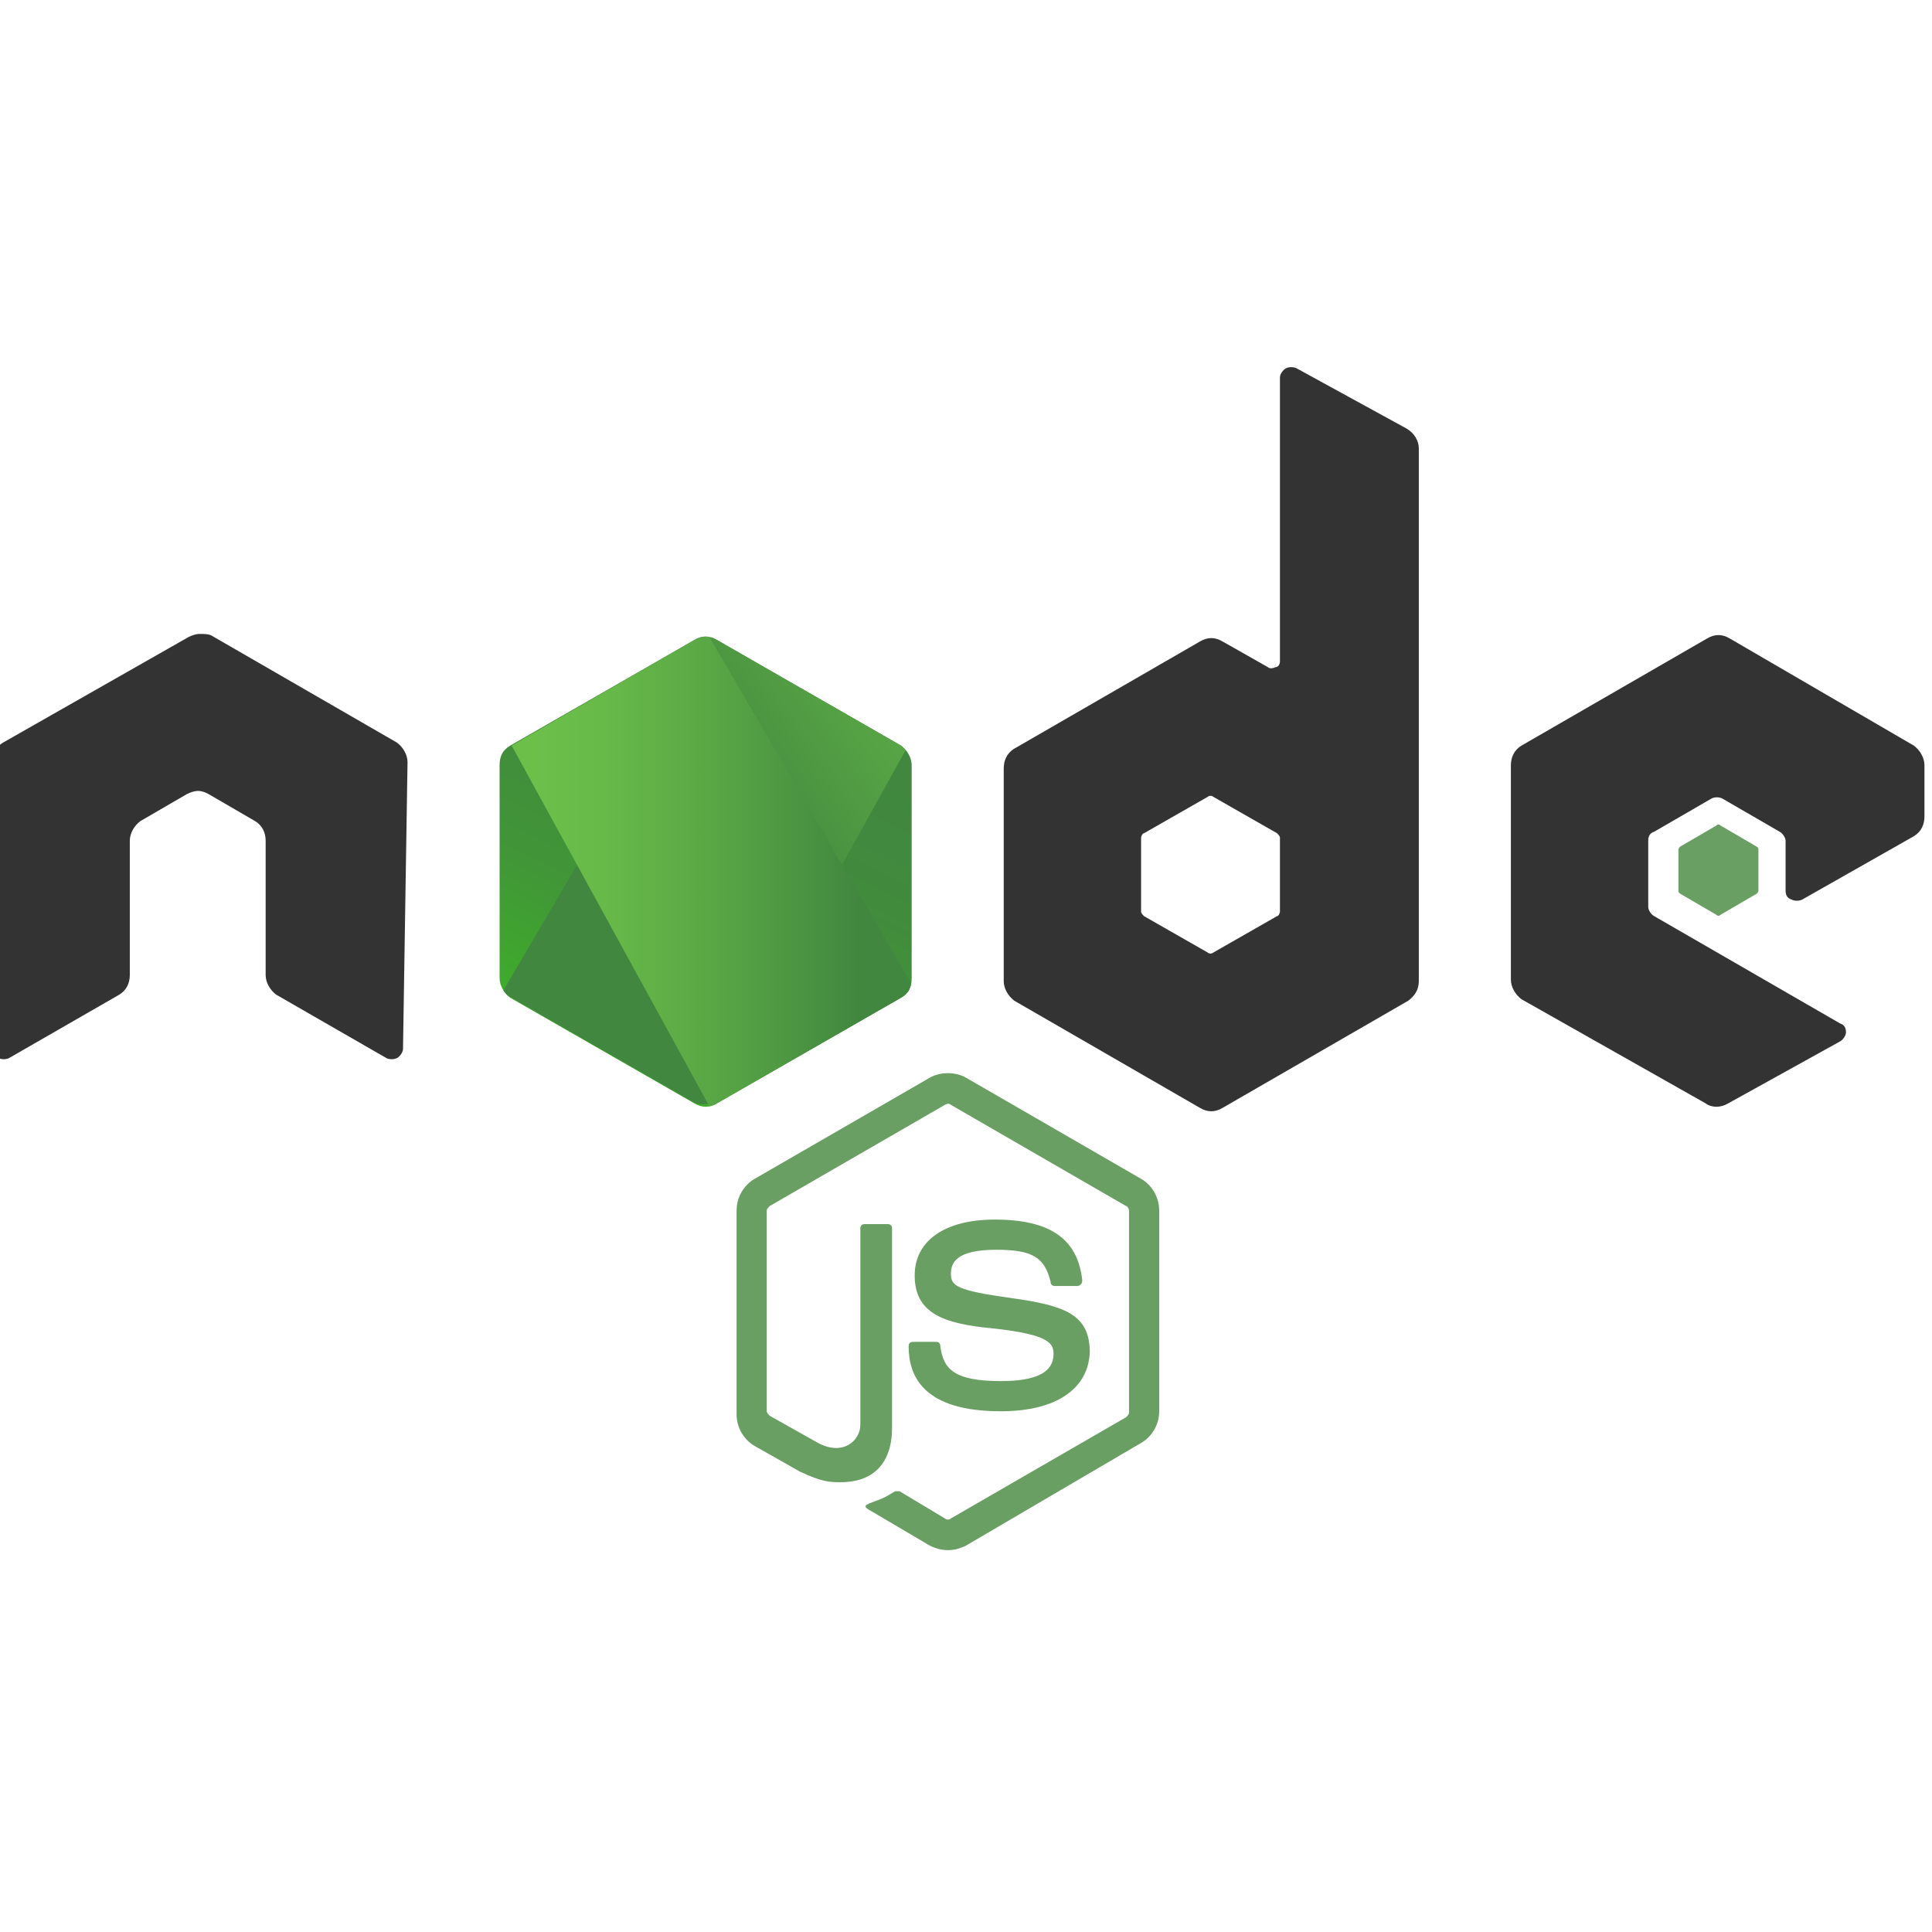 <?xml version="1.0" encoding="utf-8"?>
<!-- Generator: Adobe Illustrator 21.1.0, SVG Export Plug-In . SVG Version: 6.00 Build 0)  -->
<svg version="1.1" id="Layer_1" xmlns="http://www.w3.org/2000/svg" xmlns:xlink="http://www.w3.org/1999/xlink" x="0px" y="0px"
	 viewBox="0 0 128 128" style="enable-background:new 0 0 128 128;" xml:space="preserve">
<style type="text/css">
	.st0{fill:#699F63;}
	.st1{fill-rule:evenodd;clip-rule:evenodd;fill:#333333;}
	.st2{fill-rule:evenodd;clip-rule:evenodd;fill:#699F63;}
	.st3{clip-path:url(#XMLID_3_);}
	.st4{fill:none;}
	.st5{fill:url(#SVGID_1_);}
	.st6{fill:url(#SVGID_2_);}
	.st7{fill:url(#SVGID_3_);}
	.st8{fill:url(#SVGID_4_);}
	.st9{fill:url(#SVGID_5_);}
	.st10{fill:url(#SVGID_6_);}
</style>
<g>
	<path class="st0" d="M62.8,102.7c-0.4,0-0.8-0.1-1.2-0.3l-3.9-2.3c-0.6-0.3-0.3-0.4-0.1-0.5c0.8-0.3,0.9-0.3,1.7-0.8
		c0.1,0,0.2,0,0.3,0l3,1.8c0.1,0.1,0.3,0.1,0.4,0l11.6-6.7c0.1-0.1,0.2-0.2,0.2-0.3V80.2c0-0.1-0.1-0.3-0.2-0.3l-11.6-6.7
		c-0.1-0.1-0.2-0.1-0.4,0L51,79.9c-0.1,0.1-0.2,0.2-0.2,0.3v13.3c0,0.1,0.1,0.2,0.2,0.3l3.2,1.8c1.7,0.9,2.8-0.2,2.8-1.2V81.4
		c0-0.2,0.1-0.3,0.3-0.3h1.5c0.2,0,0.3,0.1,0.3,0.3v13.2c0,2.3-1.2,3.6-3.4,3.6c-0.7,0-1.2,0-2.7-0.7l-3-1.7
		c-0.7-0.4-1.2-1.2-1.2-2.1V80.2c0-0.9,0.5-1.7,1.2-2.1l11.6-6.7c0.7-0.4,1.7-0.4,2.4,0l11.6,6.7c0.7,0.4,1.2,1.2,1.2,2.1v13.3
		c0,0.9-0.5,1.7-1.2,2.1L64,102.4C63.6,102.6,63.2,102.7,62.8,102.7z"/>
	<path class="st0" d="M66.3,93.5c-5.1,0-6.1-2.3-6.1-4.3c0-0.2,0.1-0.3,0.3-0.3H62c0.2,0,0.3,0.1,0.3,0.3c0.2,1.5,0.9,2.3,4,2.3
		c2.4,0,3.5-0.6,3.5-1.8c0-0.7-0.3-1.3-4.1-1.7c-3.2-0.3-5.1-1-5.1-3.5c0-2.3,2-3.7,5.3-3.7c3.7,0,5.5,1.3,5.8,4
		c0,0.1,0,0.2-0.1,0.3c-0.1,0.1-0.2,0.1-0.2,0.1h-1.5c-0.2,0-0.3-0.1-0.3-0.3c-0.4-1.6-1.2-2.1-3.6-2.1c-2.7,0-3,0.9-3,1.6
		c0,0.8,0.4,1.1,4,1.6c3.6,0.5,5.2,1.1,5.2,3.6C72.1,92,70,93.5,66.3,93.5z"/>
</g>
<path class="st1" d="M27,50.5c0-0.5-0.3-1-0.7-1.3L14,42.1C13.8,42,13.5,42,13.3,42c0,0-0.1,0-0.1,0c-0.2,0-0.5,0.1-0.7,0.2
	L0.2,49.2c-0.5,0.3-0.7,0.8-0.7,1.3l0,19c0,0.3,0.1,0.5,0.4,0.6c0.2,0.1,0.5,0.1,0.7,0l7.3-4.2c0.5-0.3,0.7-0.8,0.7-1.3v-8.9
	c0-0.5,0.3-1,0.7-1.3l3.1-1.8c0.2-0.1,0.5-0.2,0.7-0.2c0.3,0,0.5,0.1,0.7,0.2l3.1,1.8c0.5,0.3,0.7,0.8,0.7,1.3v8.9
	c0,0.5,0.3,1,0.7,1.3l7.3,4.2c0.2,0.1,0.5,0.1,0.7,0c0.2-0.1,0.4-0.4,0.4-0.6L27,50.5z"/>
<path class="st1" d="M85.9,24.4c-0.2-0.1-0.5-0.1-0.7,0c-0.2,0.1-0.4,0.4-0.4,0.6v18.8c0,0.2-0.1,0.4-0.3,0.4
	c-0.2,0.1-0.4,0.1-0.5,0L81,42.5c-0.5-0.3-1-0.3-1.5,0l-12.3,7.1c-0.5,0.3-0.7,0.8-0.7,1.3V65c0,0.5,0.3,1,0.7,1.3l12.3,7.1
	c0.5,0.3,1,0.3,1.5,0l12.3-7.1C93.7,66,94,65.6,94,65V29.7c0-0.5-0.3-1-0.8-1.3L85.9,24.4z M84.8,60.4c0,0.1-0.1,0.3-0.2,0.3
	l-4.2,2.4c-0.1,0.1-0.3,0.1-0.4,0l-4.2-2.4c-0.1-0.1-0.2-0.2-0.2-0.3v-4.9c0-0.1,0.1-0.3,0.2-0.3l4.2-2.4c0.1-0.1,0.3-0.1,0.4,0
	l4.2,2.4c0.1,0.1,0.2,0.2,0.2,0.3V60.4z"/>
<g>
	<path class="st1" d="M126.8,55.4c0.5-0.3,0.7-0.8,0.7-1.3v-3.4c0-0.5-0.3-1-0.7-1.3l-12.2-7.1c-0.5-0.3-1-0.3-1.5,0l-12.3,7.1
		c-0.5,0.3-0.7,0.8-0.7,1.3v14.2c0,0.5,0.3,1,0.7,1.3l12.2,6.9c0.4,0.3,1,0.3,1.5,0l7.4-4.1c0.2-0.1,0.4-0.4,0.4-0.6
		c0-0.3-0.1-0.5-0.4-0.6l-12.3-7.1c-0.2-0.1-0.4-0.4-0.4-0.6v-4.4c0-0.3,0.1-0.5,0.4-0.6l3.8-2.2c0.2-0.1,0.5-0.1,0.7,0l3.8,2.2
		c0.2,0.1,0.4,0.4,0.4,0.6V59c0,0.3,0.1,0.5,0.4,0.6c0.2,0.1,0.5,0.1,0.7,0L126.8,55.4z"/>
	<path class="st2" d="M113.7,54.7c0.1-0.1,0.2-0.1,0.3,0l2.4,1.4c0.1,0.1,0.1,0.1,0.1,0.2V59c0,0.1-0.1,0.2-0.1,0.2l-2.4,1.4
		c-0.1,0.1-0.2,0.1-0.3,0l-2.4-1.4c-0.1-0.1-0.1-0.1-0.1-0.2v-2.7c0-0.1,0.1-0.2,0.1-0.2L113.7,54.7z"/>
</g>
<g>
	<defs>
		<path id="XMLID_143_" d="M47.5,42.4c-0.5-0.3-1-0.3-1.5,0l-12.2,7c-0.5,0.3-0.7,0.7-0.7,1.3v14.1c0,0.5,0.3,1,0.7,1.3l12.2,7
			c0.5,0.3,1,0.3,1.5,0l12.2-7c0.5-0.3,0.7-0.7,0.7-1.3V50.7c0-0.5-0.3-1-0.7-1.3L47.5,42.4z"/>
	</defs>
	<linearGradient id="XMLID_2_" gradientUnits="userSpaceOnUse" x1="51.689" y1="47.634" x2="40.675" y2="70.103">
		<stop  offset="0" style="stop-color:#41873F"/>
		<stop  offset="0.329" style="stop-color:#418B3D"/>
		<stop  offset="0.635" style="stop-color:#419637"/>
		<stop  offset="0.932" style="stop-color:#3FA92D"/>
		<stop  offset="1" style="stop-color:#3FAE2A"/>
	</linearGradient>
	<use xlink:href="#XMLID_143_"  style="overflow:visible;fill-rule:evenodd;clip-rule:evenodd;fill:url(#XMLID_2_);"/>
	<clipPath id="XMLID_3_">
		<use xlink:href="#XMLID_143_"  style="overflow:visible;"/>
	</clipPath>
	<g class="st3">
		<path class="st4" d="M46,42.4l-12.2,7c-0.5,0.3-0.8,0.7-0.8,1.3v14.1c0,0.3,0.1,0.7,0.4,0.9l13.7-23.5
			C46.7,42.2,46.3,42.2,46,42.4z"/>
		<path class="st4" d="M47.1,73.2c0.1,0,0.2-0.1,0.3-0.1l12.2-7c0.5-0.3,0.8-0.7,0.8-1.3V50.7c0-0.4-0.2-0.8-0.4-1L47.1,73.2z"/>
		<linearGradient id="SVGID_1_" gradientUnits="userSpaceOnUse" x1="44.877" y1="59.393" x2="75.781" y2="36.559">
			<stop  offset="0.138" style="stop-color:#41873F"/>
			<stop  offset="0.403" style="stop-color:#54A044"/>
			<stop  offset="0.714" style="stop-color:#66B848"/>
			<stop  offset="0.908" style="stop-color:#6CC04A"/>
		</linearGradient>
		<path class="st5" d="M59.7,49.4l-12.2-7c-0.1-0.1-0.2-0.1-0.4-0.2L33.3,65.7c0.1,0.1,0.3,0.2,0.4,0.3l12.2,7
			c0.3,0.2,0.8,0.2,1.1,0.1L60,49.7C59.9,49.6,59.8,49.5,59.7,49.4z"/>
	</g>
	<g class="st3">
		<path class="st4" d="M60.5,64.8V50.7c0-0.5-0.3-1-0.8-1.3l-12.2-7c-0.1-0.1-0.3-0.1-0.4-0.2l13.4,22.9
			C60.4,65,60.5,64.9,60.5,64.8z"/>
		<path class="st4" d="M33.8,49.4c-0.5,0.3-0.8,0.7-0.8,1.3v14.1c0,0.5,0.3,1,0.8,1.3l12.2,7c0.3,0.2,0.6,0.2,0.9,0.2L33.8,49.4
			L33.8,49.4z"/>
		<linearGradient id="SVGID_2_" gradientUnits="userSpaceOnUse" x1="32.638" y1="39.856" x2="60.826" y2="39.856">
			<stop  offset="9.191646e-02" style="stop-color:#6CC04A"/>
			<stop  offset="0.286" style="stop-color:#66B848"/>
			<stop  offset="0.597" style="stop-color:#54A044"/>
			<stop  offset="0.862" style="stop-color:#41873F"/>
		</linearGradient>
		<polygon class="st6" points="45.6,39.8 45.4,39.9 45.6,39.9 		"/>
		<linearGradient id="SVGID_3_" gradientUnits="userSpaceOnUse" x1="32.638" y1="57.743" x2="60.826" y2="57.743">
			<stop  offset="9.191646e-02" style="stop-color:#6CC04A"/>
			<stop  offset="0.286" style="stop-color:#66B848"/>
			<stop  offset="0.597" style="stop-color:#54A044"/>
			<stop  offset="0.862" style="stop-color:#41873F"/>
		</linearGradient>
		<path class="st7" d="M59.7,66.1c0.4-0.2,0.6-0.5,0.7-0.9L47,42.2c-0.3-0.1-0.7,0-1,0.2l-12.1,7l13.1,23.9c0.2,0,0.4-0.1,0.5-0.2
			L59.7,66.1z"/>
		<linearGradient id="SVGID_4_" gradientUnits="userSpaceOnUse" x1="32.638" y1="65.79" x2="60.826" y2="65.79">
			<stop  offset="9.191646e-02" style="stop-color:#6CC04A"/>
			<stop  offset="0.286" style="stop-color:#66B848"/>
			<stop  offset="0.597" style="stop-color:#54A044"/>
			<stop  offset="0.862" style="stop-color:#41873F"/>
		</linearGradient>
		<polygon class="st8" points="60.8,65.8 60.7,65.7 60.7,65.9 		"/>
		<linearGradient id="SVGID_5_" gradientUnits="userSpaceOnUse" x1="32.638" y1="69.427" x2="60.826" y2="69.427">
			<stop  offset="9.191646e-02" style="stop-color:#6CC04A"/>
			<stop  offset="0.286" style="stop-color:#66B848"/>
			<stop  offset="0.597" style="stop-color:#54A044"/>
			<stop  offset="0.862" style="stop-color:#41873F"/>
		</linearGradient>
		<path class="st9" d="M59.7,66.1l-12.2,7c-0.2,0.1-0.4,0.2-0.5,0.2l0.2,0.4l13.6-7.8v-0.2l-0.3-0.6C60.3,65.5,60,65.9,59.7,66.1z"
			/>
		<linearGradient id="SVGID_6_" gradientUnits="userSpaceOnUse" x1="64.933" y1="46.968" x2="47.548" y2="82.432">
			<stop  offset="0" style="stop-color:#41873F"/>
			<stop  offset="0.329" style="stop-color:#418B3D"/>
			<stop  offset="0.635" style="stop-color:#419637"/>
			<stop  offset="0.932" style="stop-color:#3FA92D"/>
			<stop  offset="1" style="stop-color:#3FAE2A"/>
		</linearGradient>
		<path class="st10" d="M59.7,66.1l-12.2,7c-0.2,0.1-0.4,0.2-0.5,0.2l0.2,0.4l13.6-7.8v-0.2l-0.3-0.6C60.3,65.5,60,65.9,59.7,66.1z"
			/>
	</g>
</g>
</svg>
